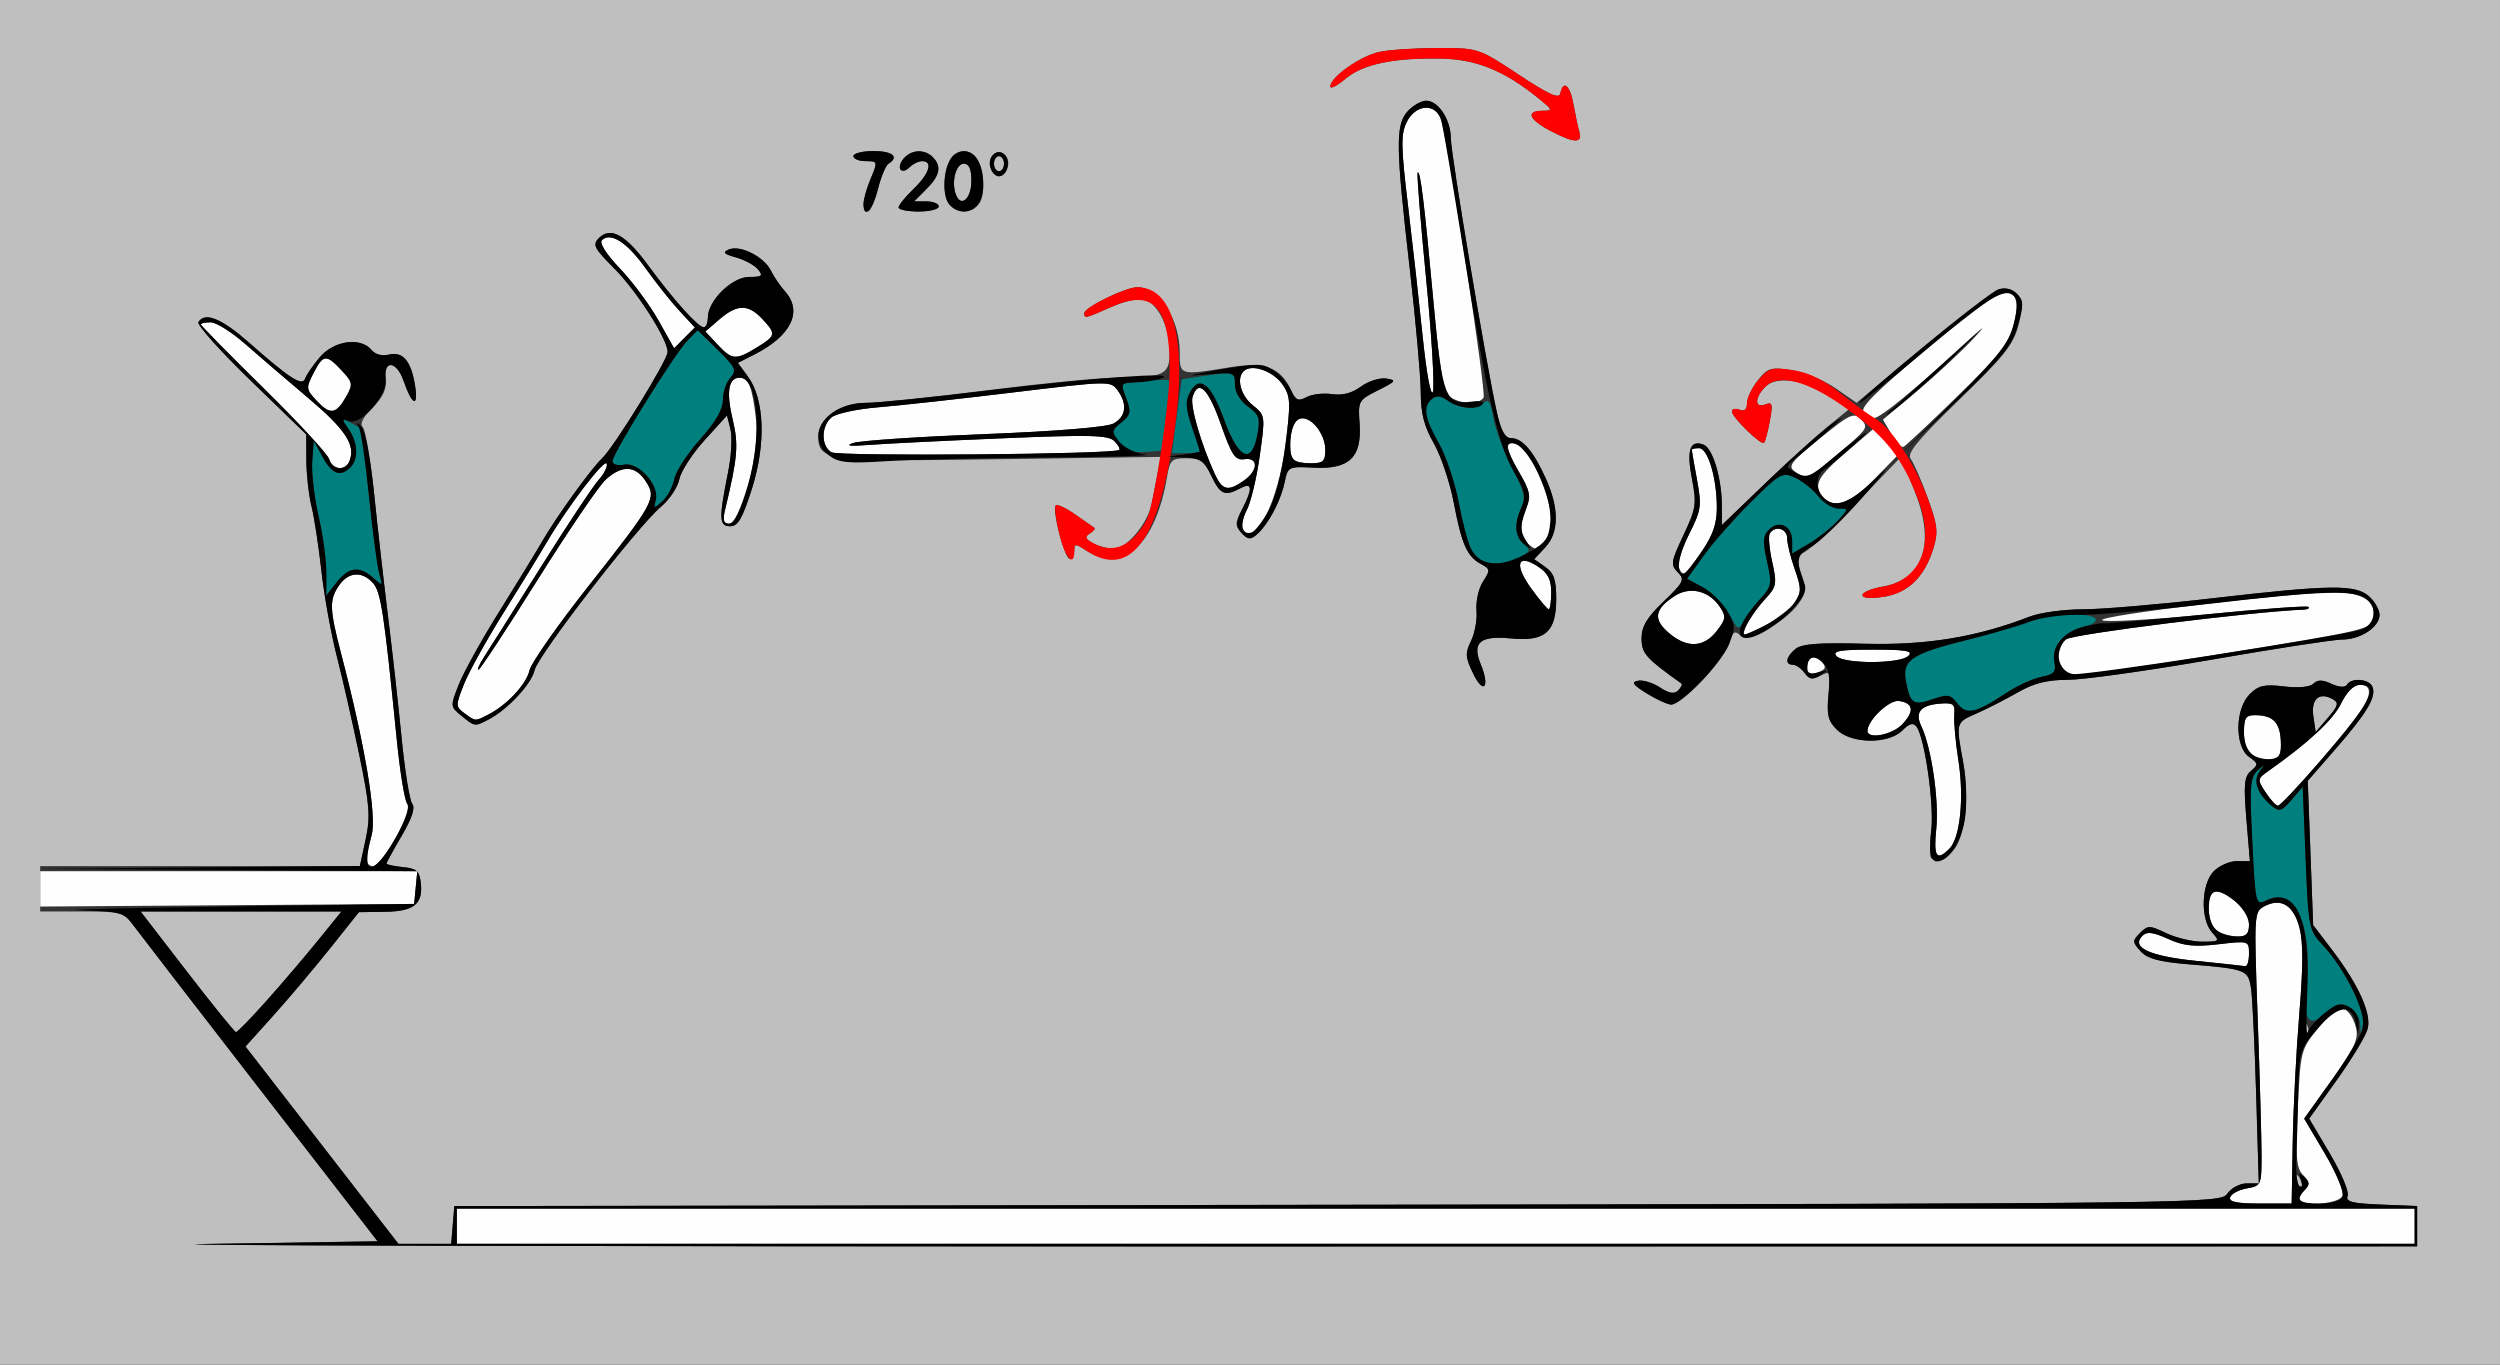 <?xml version="1.0" encoding="UTF-8" standalone="no"?>
<!-- Created with Inkscape (http://www.inkscape.org/) -->

<svg
   xmlns:dc="http://purl.org/dc/elements/1.1/"
   xmlns:cc="http://creativecommons.org/ns#"
   xmlns:rdf="http://www.w3.org/1999/02/22-rdf-syntax-ns#"
   xmlns:svg="http://www.w3.org/2000/svg"
   xmlns="http://www.w3.org/2000/svg"
   xmlns:sodipodi="http://sodipodi.sourceforge.net/DTD/sodipodi-0.dtd"
   xmlns:inkscape="http://www.inkscape.org/namespaces/inkscape"
   id="svg3396"
   version="1.1"
   inkscape:version="0.91 r13725"
   width="465.421"
   height="254.062"
   viewBox="0 0 465.421 254.062"
   sodipodi:docname="bb630402.svg">
  <rect x="0" y="0" width="465.421" height="254.062" fill="#333333" stroke="none"/>
  <defs
     id="defs3400" />
  <sodipodi:namedview
     pagecolor="#ffffff"
     bordercolor="#666666"
     borderopacity="1"
     objecttolerance="10"
     gridtolerance="10"
     guidetolerance="10"
     inkscape:pageopacity="0"
     inkscape:pageshadow="2"
     inkscape:window-width="640"
     inkscape:window-height="480"
     id="namedview3398"
     showgrid="false"
     inkscape:zoom="2.5230012"
     inkscape:cx="232.71028"
     inkscape:cy="127.03125"
     inkscape:window-x="0"
     inkscape:window-y="0"
     inkscape:window-maximized="0"
     inkscape:current-layer="svg3396" />
  <g
     id="g3406">
    <path
       style="fill:#fefefe"
       d="m 85.047,228.281 0,-3.281 182.243,0 182.243,0 0,3.281 0,3.281 -182.243,0 -182.243,0 0,-3.281 z m 330.139,-5.391 c 0.214,-0.645 1.616,-1.389 3.115,-1.654 2.655,-0.47 2.727,-0.63 2.727,-6.094 0,-3.086 -0.322,-14.558 -0.716,-25.492 -0.701,-19.463 -0.675,-19.903 1.204,-20.911 3.094,-1.661 5.439,-0.269 6.556,3.89 0.726,2.706 0.722,7.241 -0.015,16.115 -0.564,6.792 -1.115,17.517 -1.224,23.832 l -0.197,11.483 -5.919,0.002 c -4.32,9.4e-4 -5.814,-0.315 -5.53,-1.17 z m 12.851,0.422 c 0,-0.412 0.508,-1.259 1.128,-1.882 0.881,-0.884 0.797,-1.464 -0.385,-2.649 -1.284,-1.288 -1.436,-3.166 -1.005,-12.415 0.499,-10.696 0.568,-10.971 3.718,-14.882 1.766,-2.191 3.497,-3.978 3.848,-3.97 1.445,0.033 2.722,1.537 3.293,3.879 0.495,2.03 -0.338,3.807 -4.533,9.672 l -5.139,7.186 3.845,6.493 c 2.121,3.581 3.603,7.126 3.305,7.906 -0.568,1.485 -8.076,2.101 -8.076,0.663 z M 408.878,178.89 c -8.719,-0.889 -12.193,-2.503 -10.038,-4.665 0.84,-0.842 1.96,-0.71 4.778,0.564 2.906,1.315 4.88,1.525 9.377,1.002 5.68,-0.661 5.696,-0.656 5.696,1.773 0,1.34 -0.315,2.379 -0.701,2.31 -0.386,-0.07 -4.486,-0.512 -9.112,-0.983 z m 3.972,-5.528 c -2.018,-1.179 -2.321,-7.425 -0.36,-7.425 2.358,0 6.201,3.819 6.201,6.162 0,1.743 -0.492,2.269 -2.103,2.247 -1.157,-0.016 -2.839,-0.459 -3.738,-0.984 z m -405.374,-7.882 0,-3.293 35.106,0 35.106,0 -0.293,3.047 -0.293,3.047 -34.813,0.246 -34.813,0.246 0,-3.293 z m 60.753,-5.402 c 0.003,-0.645 0.433,-2.715 0.955,-4.601 0.982,-3.548 -1.235,-16.775 -5.632,-33.602 -2.232,-8.54 -2.286,-10.236 -0.415,-12.916 1.753,-2.51 4.26,-2.679 6.295,-0.424 1.488,1.65 2.064,5.438 4.447,29.278 0.593,5.93 1.464,11.256 1.935,11.837 1.056,1.3 -4.614,11.601 -6.385,11.601 -0.663,0 -1.203,-0.527 -1.2,-1.172 z m 292.248,-5.85 c 0.536,-5.207 -0.915,-15.109 -2.785,-19.013 -1.267,-2.645 -0.143,-3.965 3.606,-4.237 2.375,-0.172 2.695,0.1 2.527,2.147 -0.106,1.289 0.237,5.068 0.762,8.397 1.098,6.96 0.342,14.462 -1.661,16.471 -2.409,2.416 -2.992,1.519 -2.449,-3.765 z m 61.31,-6.709 c -1.573,-2.408 -1.558,-2.525 0.514,-3.984 7.439,-5.241 12.032,-9.502 13.524,-12.544 1.089,-2.219 2.366,-3.491 3.505,-3.491 2.041,0 2.24,1.453 0.591,4.313 -1.603,2.781 -15.013,18.182 -15.833,18.185 -0.374,9.4e-4 -1.409,-1.114 -2.3,-2.478 z m -2.395,-6.95 c -1.054,-0.628 -1.636,-2.125 -1.636,-4.209 0,-2.734 0.326,-3.232 2.103,-3.22 3.283,0.022 4.59,1.337 4.755,4.779 0.121,2.536 -0.225,3.22 -1.717,3.4 -1.028,0.124 -2.605,-0.214 -3.505,-0.75 z m -71.729,-4.505 c 0,-1.984 4.066,-5.837 5.876,-5.568 2.676,0.397 2.899,1.885 0.644,4.312 -1.859,2.002 -6.52,2.9 -6.52,1.256 z M 86.473,132.79 c -1.668,-1.224 -1.672,-1.432 -0.11,-5.391 0.894,-2.265 4.262,-8.337 7.486,-13.493 3.223,-5.156 6.844,-11.062 8.047,-13.125 3.724,-6.388 10.705,-15.521 11.056,-14.464 0.184,0.552 -0.501,1.924 -1.521,3.047 -1.02,1.123 -5.898,8.485 -10.839,16.359 -4.941,7.874 -9.667,15.363 -10.502,16.641 -0.835,1.278 -1.29,2.324 -1.011,2.324 0.279,0 5.2,-7.488 10.937,-16.641 5.737,-9.152 11.468,-17.59 12.737,-18.75 3.02,-2.762 5.532,-2.67 7.454,0.273 2.084,3.191 1.7,3.894 -10.731,19.649 -5.696,7.219 -10.598,14.226 -10.895,15.571 -0.565,2.561 -4.155,6.429 -7.63,8.22 -2.534,1.306 -2.386,1.313 -4.477,-0.221 z m 249.976,-8.516 c 0,-1.976 1.494,-2.575 2.722,-1.092 0.819,0.99 0.719,1.419 -0.438,1.865 -2.106,0.811 -2.284,0.751 -2.284,-0.773 z M 383.801,125 c -1.149,-1.153 -0.638,-4.758 0.851,-5.998 1.149,-0.956 34.759,-5.145 44.242,-5.513 0.728,-0.028 1.121,-0.256 0.872,-0.505 -0.249,-0.249 -8.82,0.378 -19.047,1.394 -10.227,1.016 -18.941,1.5 -19.364,1.075 -0.852,-0.855 36.435,-5.308 43.426,-5.187 5.014,0.087 7.492,1.652 7.086,4.476 -0.354,2.46 -0.179,2.417 -28.783,7.06 -23.979,3.892 -28.138,4.346 -29.283,3.197 z m -41.938,-2.891 c -0.763,-0.922 0.692,-1.172 6.808,-1.172 6.149,0 7.538,0.241 6.63,1.152 -1.534,1.539 -12.168,1.555 -13.438,0.02 z m -31.219,-4.305 c -2.924,-2.523 -2.634,-4.382 1.061,-6.811 2.905,-1.91 6.487,-1.044 8.532,2.063 1.138,1.729 1.06,2.258 -0.662,4.453 -2.427,3.095 -5.566,3.199 -8.932,0.295 z m 14.672,-1.788 c 0.595,-1.16 2.098,-3.204 3.34,-4.542 2.089,-2.25 2.184,-2.766 1.27,-6.858 -0.544,-2.434 -0.746,-4.819 -0.449,-5.301 0.957,-1.553 3.233,-0.932 3.233,0.881 0,0.966 0.636,3.564 1.413,5.773 1.263,3.59 1.261,4.247 -0.014,6.2 -1.211,1.854 -7.643,5.958 -9.338,5.958 -0.296,0 -0.051,-0.949 0.544,-2.109 z m -40.282,-6.496 c -3.222,-4.462 -2.537,-6.562 1.316,-4.03 1.831,1.204 2.436,2.39 2.436,4.775 0,1.745 -0.208,3.173 -0.461,3.173 -0.254,0 -1.735,-1.763 -3.291,-3.918 z m 27.491,-3.956 c -0.276,-0.721 0.596,-3.484 1.937,-6.14 2.251,-4.457 2.364,-5.235 1.466,-10.111 -0.535,-2.905 -0.974,-5.416 -0.974,-5.579 0,-0.163 0.611,-0.297 1.358,-0.297 1.653,0 3.303,5.522 3.31,11.081 0.004,2.986 -0.743,5.141 -2.843,8.203 -3.109,4.532 -3.506,4.798 -4.254,2.842 z m -28.225,-4.501 c -1.4,-1.404 -1.429,-3.734 -0.085,-6.693 0.872,-1.92 0.632,-2.974 -1.515,-6.649 -2.611,-4.469 -2.609,-5.89 0.007,-4.883 2.092,0.805 6.059,9.807 6.07,13.772 0.008,2.989 -1.289,5.578 -2.795,5.578 -0.308,0 -1.065,-0.506 -1.682,-1.125 z m -52.943,-2.548 c -0.325,-0.528 0.022,-2.149 0.772,-3.604 0.75,-1.454 1.832,-6.002 2.406,-10.106 1.037,-7.418 1.029,-7.472 -1.325,-9.372 -2.418,-1.951 -3.156,-5.459 -1.38,-6.56 1.733,-1.074 5.48,0.453 7.064,2.879 1.356,2.076 1.406,3.348 0.429,10.984 -1.381,10.8 -5.728,19.411 -7.967,15.778 z m -96.375,-3.593 c 2.356,-9.813 2.549,-12.085 1.427,-16.796 -1.243,-5.215 -0.806,-7.814 1.314,-7.814 1.671,0 2.316,1.676 3.048,7.92 C 141.474,84.245 138.011,97.5 135.736,97.5 c -1.027,0 -1.218,-0.653 -0.756,-2.578 z M 339.29,92.389 c -1.76,-2.127 -0.895,-3.696 4.636,-8.415 l 5.14,-4.385 2.082,2.617 2.082,2.617 -4.383,4.464 c -4.512,4.595 -7.515,5.57 -9.556,3.103 z M 226.209,88.359 c -2.611,-5.637 -4.702,-12.856 -4.192,-14.469 1.068,-3.374 2.923,-1.579 5.265,5.094 2.042,5.819 2.671,6.755 4.374,6.504 2.665,-0.393 2.61,2.094 -0.088,3.99 -2.925,2.055 -3.992,1.833 -5.359,-1.119 z m 108.028,-0.496 c -1.476,-1.083 -1.035,-1.686 4.554,-6.235 5.618,-4.572 6.323,-4.901 7.652,-3.567 1.329,1.333 1.149,1.746 -1.954,4.48 -4.299,3.787 -7.756,6.522 -8.243,6.522 -0.206,0 -1.11,-0.539 -2.009,-1.199 z M 61.259,85.451 C 60.956,84.495 55.461,78.552 49.046,72.243 42.632,65.934 37.383,60.598 37.383,60.386 37.383,60.174 38.21,60 39.221,60 c 1.011,0 3.88,1.793 6.375,3.984 2.495,2.191 7.783,6.727 11.75,10.078 6.975,5.892 8.868,8.76 7.738,11.717 -0.752,1.967 -3.164,1.76 -3.825,-0.328 z M 240.81,85.625 c -0.778,-0.781 -0.81,-4.359 -0.056,-6.33 1.3,-3.398 5.975,0.084 5.975,4.45 0,2.125 -0.401,2.504 -2.648,2.504 -1.456,0 -2.928,-0.281 -3.271,-0.625 z M 154.798,84.201 c -1.972,-1.107 -1.964,-4.857 0.014,-6.504 0.847,-0.705 4.737,-1.545 8.645,-1.866 3.908,-0.321 15.248,-1.571 25.201,-2.776 17.734,-2.148 18.122,-2.156 19.393,-0.413 1.883,2.583 1.592,4.946 -0.764,6.211 -1.262,0.677 -10.591,1.441 -24.065,1.969 -12.103,0.475 -23.056,1.214 -24.341,1.642 -1.597,0.533 -0.71,0.65 2.804,0.372 2.827,-0.224 13.972,-0.778 24.766,-1.233 16.34,-0.688 19.852,-0.607 20.972,0.482 0.74,0.719 1.161,1.475 0.935,1.68 -0.913,0.825 -52.122,1.242 -53.558,0.436 z m 197.317,-3.412 -1.57,-2.666 6.27,-5.254 c 3.448,-2.89 8.162,-7.265 10.475,-9.724 2.924,-3.108 2.208,-2.626 -2.35,1.583 -8.517,7.863 -14.908,13.083 -16.017,13.083 -0.487,0 -1.362,-0.478 -1.944,-1.062 -0.789,-0.791 2.028,-3.646 11.046,-11.193 6.658,-5.572 12.98,-10.409 14.05,-10.75 3.134,-0.998 4.022,0.752 2.817,5.552 -0.89,3.547 -2.588,5.719 -10.486,13.42 -5.183,5.054 -9.715,9.298 -10.072,9.432 -0.357,0.134 -1.355,-0.956 -2.219,-2.422 z M 58.985,74.645 c -2.028,-2.166 -2.056,-2.395 -0.623,-5.174 1.818,-3.527 2.365,-3.581 5.237,-0.514 2.083,2.224 2.144,2.569 0.864,4.847 -1.874,3.334 -2.984,3.504 -5.478,0.841 z M 269.882,73.828 c -1.162,-0.905 -1.847,-4.901 -3.013,-17.578 -1.696,-18.432 -2.452,-24.618 -2.945,-24.124 -0.185,0.186 0.525,9.108 1.578,19.826 1.053,10.719 1.613,20.184 1.244,21.034 -0.375,0.866 -1.199,-3.609 -1.872,-10.174 -0.661,-6.445 -1.898,-17.489 -2.747,-24.542 -1.313,-10.897 -1.355,-13.221 -0.281,-15.469 1.681,-3.519 5.584,-3.7 6.495,-0.302 1.555,5.798 8.39,50.649 7.852,51.523 -0.826,1.341 -4.485,1.228 -6.31,-0.195 z m -136.308,-9.688 -2.266,-2.422 2.622,-2.265 c 3.285,-2.838 5.371,-2.863 7.963,-0.095 2.648,2.828 2.589,3.142 -1.005,5.34 -3.925,2.401 -4.594,2.35 -7.314,-0.558 z m -11.009,-4.513 c -1.613,-2.867 -4.831,-7.2 -7.151,-9.629 -2.533,-2.652 -3.879,-4.757 -3.368,-5.269 1.604,-1.609 4.693,0.374 8.163,5.242 1.91,2.68 4.752,6.249 6.314,7.932 l 2.84,3.059 -1.933,1.939 -1.933,1.939 -2.933,-5.213 z"
       id="path3416"
       inkscape:connector-curvature="0" />
    <path
       style="fill:#bfbfbf"
       d="M 0,127.031 0,0 l 232.71,0 232.71,0 0,127.031 0,127.031 -232.71,0 L 0,254.062 0,127.031 Z m 450,101.25 0,-3.75 -6.731,-0.275 c -5.456,-0.223 -6.632,-0.534 -6.206,-1.647 0.289,-0.755 -1.205,-4.295 -3.32,-7.865 l -3.845,-6.493 5.155,-7.208 c 2.835,-3.964 5.419,-8.263 5.742,-9.554 0.709,-2.833 -1.724,-8.194 -6.661,-14.68 l -3.498,-4.596 -0.501,-13.425 -0.501,-13.425 5.132,-5.885 c 5.889,-6.753 7.647,-9.694 6.924,-11.583 -0.576,-1.505 -3.904,-1.807 -4.752,-0.431 -0.348,0.565 -1.426,0.504 -2.884,-0.162 -1.706,-0.78 -2.606,-0.786 -3.365,-0.024 -0.631,0.633 -2.772,0.834 -5.466,0.514 -3.695,-0.439 -4.758,-0.196 -6.414,1.466 -2.735,2.743 -2.793,9.756 -0.096,11.651 1.726,1.213 1.758,1.437 0.373,2.59 -1.279,1.065 -1.416,2.479 -0.871,9.038 l 0.646,7.775 -2.42,0 c -1.331,0 -3.261,0.844 -4.29,1.875 -2.361,2.369 -2.547,8.945 -0.322,11.411 1.471,1.631 1.382,1.714 -1.837,1.714 -1.861,0 -4.879,-0.715 -6.705,-1.589 -3.097,-1.482 -3.426,-1.484 -4.876,-0.029 -1.45,1.454 -1.443,1.683 0.098,3.391 1.249,1.384 3.402,1.975 8.816,2.42 10.863,0.892 11.224,1.03 11.746,4.486 0.252,1.672 0.681,10.528 0.953,19.68 l 0.494,16.641 -2.261,0 c -1.243,0 -2.849,0.843 -3.568,1.872 -1.297,1.858 -2.579,1.874 -165.707,2.109 l -164.4,0.237 -0.29,3.516 -0.29,3.516 -4.913,0 -4.913,0 -14.236,-18.366 -14.236,-18.366 5.192,-5.775 c 2.856,-3.176 7.608,-8.804 10.561,-12.507 l 5.368,-6.733 4.792,-0.064 c 5.461,-0.073 7.175,-1.449 6.724,-5.398 -0.253,-2.211 -0.79,-2.682 -3.339,-2.929 -1.671,-0.162 -3.037,-0.459 -3.037,-0.662 0,-0.202 1.277,-2.54 2.837,-5.195 1.882,-3.202 2.54,-5.188 1.954,-5.901 -0.486,-0.591 -1.382,-6.136 -1.992,-12.324 -0.61,-6.188 -1.74,-16.312 -2.511,-22.5 -0.771,-6.188 -1.936,-16.445 -2.587,-22.794 -0.652,-6.349 -1.604,-11.965 -2.117,-12.48 -0.62,-0.622 -0.014,-1.856 1.809,-3.686 1.975,-1.981 2.658,-3.473 2.441,-5.333 -0.427,-3.658 2.069,-3.363 3.354,0.397 1.541,4.511 2.764,5.04 2.13,0.921 -0.715,-4.645 -2.279,-6.507 -4.908,-5.845 -1.237,0.312 -2.529,-0.04 -3.221,-0.877 -2.029,-2.453 -7.017,-1.738 -9.633,1.381 -1.282,1.528 -2.508,3.312 -2.724,3.965 -0.498,1.497 -2.863,-0.019 -10.353,-6.635 -5.187,-4.582 -8.295,-5.854 -9.506,-3.889 -0.307,0.498 4.084,5.405 9.758,10.904 l 10.316,9.998 0.022,4.799 c 0.012,2.64 0.441,6.487 0.953,8.549 0.512,2.062 1.345,7.491 1.851,12.063 0.506,4.572 1.8,11.744 2.877,15.938 1.077,4.193 2.961,12.476 4.187,18.405 1.931,9.338 2.087,11.44 1.161,15.703 l -1.068,4.922 -29.758,0 -29.758,0 0,4.219 0,4.219 7.722,0 c 7.289,0 7.826,0.141 9.579,2.511 1.022,1.381 11.681,15.198 23.687,30.703 l 21.83,28.192 -31.643,0.488 c -17.404,0.269 68.03,0.48 189.852,0.469 L 450,232.031 l 0,-3.75 z m -22.468,-8.031 c -0.339,-0.55 -0.416,-1.201 -0.171,-1.447 0.245,-0.246 0.694,0.204 0.999,1 0.632,1.652 0.093,1.943 -0.828,0.447 z m 1.514,-28.61 c 0.045,-1.092 0.266,-1.314 0.565,-0.566 0.27,0.677 0.237,1.485 -0.074,1.797 -0.311,0.312 -0.531,-0.242 -0.491,-1.23 z M 34.815,180.898 26.173,169.688 l 18.7,0 18.7,0 -4.372,5.391 c -5.949,7.334 -14.704,17.117 -15.275,17.069 -0.257,-0.022 -4.356,-5.084 -9.11,-11.249 z M 430.673,133.336 c -0.468,-3.198 1.101,-4.58 3.604,-3.175 1.189,0.668 1.054,1.199 -0.883,3.458 l -2.289,2.669 -0.432,-2.952 z m -67.223,25.203 c 2.361,-2.368 3.281,-9.829 2.041,-16.555 -1.392,-7.554 -1.418,-7.457 2.5,-9.173 1.928,-0.845 5.358,-2.596 7.624,-3.892 3.044,-1.742 5.482,-2.357 9.346,-2.36 2.875,-0.002 14.9,-1.688 26.722,-3.747 11.822,-2.059 22.769,-3.745 24.325,-3.747 3.455,-0.004 6.984,-2.327 6.984,-4.598 0,-0.922 -0.861,-2.458 -1.914,-3.414 -2.515,-2.283 -7.111,-2.23 -29.298,0.339 -9.713,1.125 -20.534,2.045 -24.047,2.045 -3.513,0 -7.972,0.616 -9.91,1.368 -9.791,3.803 -19.23,5.352 -30.711,5.041 -8.563,-0.232 -11.697,0.006 -12.862,0.975 -1.782,1.483 -2.016,2.927 -0.474,2.927 0.586,0 1.565,0.686 2.177,1.525 0.873,1.198 1.516,1.308 2.999,0.512 1.796,-0.964 1.866,-0.792 1.453,3.522 -0.357,3.729 -0.083,4.889 1.543,6.52 2.654,2.662 9.615,2.76 12.195,0.172 1.338,-1.343 2.026,-1.525 2.653,-0.703 1.525,1.998 3.304,14.471 2.743,19.226 -0.728,6.168 0.504,7.434 3.91,4.017 z M 90.949,133.95 c 3.499,-1.8 8.005,-6.624 8.567,-9.17 0.61,-2.765 19.127,-26.72 23.525,-30.432 1.588,-1.34 3.127,-3.643 3.421,-5.118 0.294,-1.475 2.412,-4.752 4.707,-7.284 l 4.172,-4.603 0.65,2.558 c 0.358,1.407 0.16,4.993 -0.439,7.969 -1.751,8.699 -1.698,10.098 0.389,10.098 1.455,0 2.284,-1.437 4.054,-7.031 2.64,-8.345 2.341,-16.614 -0.755,-20.831 l -1.872,-2.55 3.045,-1.544 c 6.907,-3.502 9.096,-8.038 5.698,-11.804 -0.854,-0.946 -2.023,-2.667 -2.597,-3.824 -1.296,-2.609 -5.709,-4.829 -7.823,-3.937 -1.245,0.526 -0.961,0.839 1.341,1.481 1.606,0.448 3.445,1.449 4.086,2.224 0.995,1.202 0.749,1.41 -1.669,1.41 -3.177,0 -7.674,4.437 -7.674,7.572 0,0.992 -0.338,1.803 -0.751,1.803 -1.051,0 -5.657,-5.123 -10.262,-11.414 -4.262,-5.823 -7.078,-7.402 -9.272,-5.201 -1.224,1.228 -0.895,1.882 2.831,5.62 4.256,4.27 9.953,13.173 9.969,15.582 0.01,1.503 -9.961,17.686 -12.193,19.789 -2.051,1.932 -8.531,10.916 -11.159,15.469 -1.19,2.062 -4.801,7.969 -8.024,13.125 -3.223,5.156 -6.594,11.233 -7.49,13.503 -1.616,4.096 -1.612,4.142 0.502,5.859 2.51,2.039 2.41,2.026 5.023,0.681 z m 225.988,-7.325 c 2.47,-2.544 4.765,-5.719 5.099,-7.056 0.478,-1.911 0.878,-2.207 1.87,-1.381 1.586,1.32 8.255,-2.19 10.848,-5.711 1.505,-2.043 1.591,-2.804 0.629,-5.573 -0.991,-2.852 -0.917,-3.315 0.676,-4.194 0.985,-0.543 5.402,-4.738 9.817,-9.323 l 8.026,-8.335 2.557,6.408 c 3.906,9.788 1.653,16.462 -5.997,17.759 -2.054,0.348 -3.735,1.055 -3.735,1.57 0,0.576 1.533,0.697 3.972,0.314 4.563,-0.716 7.627,-3.728 9.26,-9.1 0.901,-2.967 0.743,-4.315 -1.101,-9.375 -1.185,-3.25 -2.601,-6.489 -3.146,-7.197 -0.773,-1.003 1.221,-3.436 9.014,-11.002 8.53,-8.281 10.165,-10.35 11.086,-14.019 0.908,-3.617 0.853,-4.533 -0.346,-5.735 -0.889,-0.892 -2.163,-1.197 -3.382,-0.808 -1.076,0.342 -7.465,5.234 -14.2,10.87 l -12.244,10.247 -3.939,-2.718 c -2.166,-1.495 -5.856,-3.007 -8.199,-3.359 -3.893,-0.586 -4.433,-0.42 -6.265,1.915 -1.102,1.406 -2.005,3.33 -2.005,4.275 0,1.143 -0.47,1.538 -1.402,1.18 -0.771,-0.297 -1.402,-0.152 -1.402,0.323 0,1.074 5.443,6.381 5.982,5.832 0.217,-0.22 0.701,-2.05 1.077,-4.067 0.59,-3.17 0.475,-3.587 -0.851,-3.076 -2.115,0.814 -1.975,-1.472 0.211,-3.457 2.186,-1.985 7.82,-0.95 12.317,2.262 l 2.993,2.138 -4.088,3.335 c -2.249,1.834 -7.558,6.694 -11.799,10.801 l -7.71,7.466 -0.006,-3.682 c -0.007,-5.058 -1.691,-10.706 -3.387,-11.358 -2.545,-0.98 -3.218,0.97 -2.186,6.326 0.907,4.707 0.785,5.517 -1.573,10.51 -2.338,4.949 -2.429,5.537 -1.067,6.903 1.362,1.366 1.138,1.83 -2.623,5.445 -3.139,3.017 -4.111,4.644 -4.111,6.877 0,2.788 0.786,3.677 7.414,8.389 0.223,0.158 -0.048,0.742 -0.601,1.297 -0.718,0.721 -1.69,0.56 -3.396,-0.562 -1.315,-0.864 -3.146,-1.425 -4.07,-1.247 -1.313,0.254 -0.967,0.764 1.59,2.344 1.798,1.111 3.861,2.054 4.586,2.097 0.724,0.043 3.338,-2.004 5.808,-4.547 z m -41.257,-2.923 c -1.697,-4.109 -0.179,-5.411 5.654,-4.848 6.336,0.611 8.385,-1.193 8.385,-7.383 0,-3.558 -0.425,-4.788 -2.05,-5.929 l -2.05,-1.44 2.05,-2.189 c 2.595,-2.771 2.633,-7.251 0.109,-12.832 -2.315,-5.12 -4.377,-7.517 -6.466,-7.517 -1.139,0 -1.879,-1.365 -2.669,-4.922 -1.98,-8.91 -8.543,-47.987 -8.546,-50.885 -0.004,-3.465 -2.32,-7.005 -4.584,-7.005 -0.919,0 -2.472,0.888 -3.452,1.973 -2.285,2.532 -2.232,6.475 0.392,29.335 1.118,9.743 2.038,20.079 2.045,22.969 0.008,3.917 0.625,6.327 2.421,9.472 1.326,2.32 3,7.3 3.721,11.066 1.5,7.837 2.483,10.05 5.083,11.446 1.725,0.926 1.75,1.142 0.368,3.258 -0.814,1.246 -1.36,3.657 -1.214,5.358 0.146,1.7 -0.311,4.263 -1.018,5.695 -1.126,2.284 -1.077,3.031 0.407,6.094 1.937,4 3.162,2.516 1.416,-1.714 z M 200,102.548 c 0,-1.394 0.183,-1.394 2.304,0 6.716,4.414 12.858,-1.223 14.95,-13.72 0.54,-3.225 0.841,-3.516 3.644,-3.516 2.572,0 3.302,0.519 4.615,3.281 1.659,3.491 2.512,3.856 5.39,2.311 2.268,-1.217 2.365,-0.018 0.322,3.946 -1.338,2.595 -1.343,3.026 -0.047,4.326 1.212,1.216 1.677,1.245 2.949,0.186 1.94,-1.615 4.344,-6.248 5.077,-9.787 0.555,-2.677 0.732,-2.76 5.385,-2.512 6.586,0.351 8.968,-1.929 8.525,-8.157 -0.304,-4.276 -0.226,-4.418 3.427,-6.242 3.379,-1.688 3.524,-1.898 1.508,-2.191 -1.227,-0.178 -3.338,0.498 -4.692,1.502 -1.648,1.223 -3.424,1.684 -5.373,1.398 -1.601,-0.236 -3.74,0.017 -4.754,0.561 -1.538,0.826 -2.014,0.616 -2.869,-1.266 -1.942,-4.276 -4.858,-5.359 -11.517,-4.275 -9.268,1.509 -9.219,1.523 -9.219,-2.814 0,-6.162 -3.808,-12.043 -7.842,-12.111 -2.143,-0.036 -9.915,3.745 -9.915,4.824 0,1.056 0.115,1.029 5.047,-1.159 2.465,-1.094 5.153,-1.674 6.204,-1.34 2.524,0.803 4.637,5.214 4.637,9.677 0,4.319 -0.998,4.81 -9.816,4.831 -3.086,0.007 -13.977,1.067 -24.203,2.357 C 173.511,73.945 163.371,75 161.203,75 c -4.75,0 -8.866,2.836 -8.866,6.109 0,4.684 1.28,4.851 33.723,4.383 l 30.032,-0.433 -0.569,2.939 c -0.313,1.616 -0.815,4.215 -1.116,5.774 -0.706,3.66 -4.703,8.415 -7.075,8.415 -1.016,0 -2.718,-0.467 -3.781,-1.038 -1.519,-0.816 -1.662,-1.207 -0.667,-1.824 0.697,-0.432 1.069,-0.916 0.827,-1.074 -0.242,-0.159 -1.84,-1.273 -3.551,-2.477 -1.711,-1.204 -3.335,-1.963 -3.61,-1.688 -0.761,0.763 1.648,9.977 2.608,9.977 0.463,0 0.841,-0.681 0.841,-1.514 z M 163.44,35.212 c 0.575,-2.29 1.466,-4.424 1.98,-4.743 2.038,-1.263 0.745,-2.344 -2.803,-2.344 -2.056,0 -3.738,0.422 -3.738,0.938 0,0.516 1.03,0.938 2.289,0.938 2.249,0 2.265,0.057 0.935,3.251 -1.534,3.683 -1.746,6.124 -0.531,6.124 0.453,0 1.294,-1.873 1.869,-4.163 z m 11.326,3.226 c 0,-0.516 -1.032,-0.938 -2.294,-0.938 l -2.294,0 2.294,-2.301 c 2.533,-2.541 2.87,-4.247 1.172,-5.949 -1.543,-1.548 -4.022,-1.41 -5.439,0.304 -1.434,1.733 -0.403,3.119 1.156,1.555 C 169.97,30.499 171.014,30 171.682,30 c 2.066,0 1.347,2.335 -1.589,5.156 -1.542,1.482 -2.804,3.037 -2.804,3.457 0,0.419 1.682,0.762 3.738,0.762 2.056,0 3.738,-0.422 3.738,-0.938 z m 7.423,-0.403 c 1.591,-1.923 0.853,-8.105 -1.114,-9.341 -2.538,-1.595 -4.855,0.416 -5.2,4.514 -0.323,3.829 1.029,6.168 3.565,6.168 0.902,0 2.139,-0.603 2.75,-1.341 z m -4.225,-1.794 c -0.897,-2.345 -0.021,-5.771 1.475,-5.771 0.973,0 1.402,0.981 1.402,3.203 0,3.324 -1.929,5.046 -2.877,2.568 z m 9.573,-4.897 c 0.779,-2.036 -1.199,-3.951 -2.614,-2.531 -1.196,1.2 -0.455,4.001 1.059,4.001 0.546,0 1.246,-0.661 1.555,-1.469 z m -2.49,-0.874 c 0,-0.773 0.421,-1.406 0.935,-1.406 0.514,0 0.935,0.633 0.935,1.406 0,0.773 -0.421,1.406 -0.935,1.406 -0.514,0 -0.935,-0.633 -0.935,-1.406 z m 108.991,-5.859 c -0.264,-0.902 -0.76,-3.223 -1.102,-5.156 -0.634,-3.59 -1.904,-4.666 -2.447,-2.074 -0.229,1.095 -2.1,0.254 -7.779,-3.498 -7.45,-4.922 -7.503,-4.939 -14.953,-4.944 -4.112,-0.003 -9.041,0.322 -10.954,0.723 -3.505,0.733 -9.14,4.707 -9.14,6.445 0,0.516 1.264,-0.129 2.808,-1.433 3.239,-2.734 8.992,-3.943 17.898,-3.762 6.511,0.133 11.82,2.311 18.079,7.418 2.654,2.165 2.691,2.288 0.701,2.293 -3.147,0.007 -2.541,1.603 1.402,3.691 4.422,2.341 6.112,2.433 5.487,0.298 z"
       id="path3414"
       inkscape:connector-curvature="0" />
    <path
       style="fill:#007f7f"
       d="m 439.38,190.58 c -0.07,-1.142 -1.008,-2.549 -2.085,-3.127 -1.614,-0.866 -2.34,-0.691 -4.136,1.003 -3.411,3.214 -4.45,1.654 -3.725,-5.591 1.105,-11.038 -2.421,-18.014 -7.678,-15.192 -1.779,0.955 -1.867,0.565 -2.446,-10.895 -0.528,-10.442 -0.409,-12.059 0.975,-13.316 1.432,-1.3 1.468,-1.287 0.394,0.15 -1.308,1.749 -0.454,4.163 2.275,6.435 1.364,1.136 1.823,0.992 3.651,-1.14 l 2.091,-2.438 0.538,13.312 c 0.525,12.986 0.603,13.382 3.182,16.152 3.846,4.13 7.967,12.17 7.495,14.624 l -0.404,2.099 -0.127,-2.076 z m -74.955,-59.599 c -1.302,-1.698 -1.812,-1.788 -4.614,-0.808 -3.6,1.259 -4.203,0.852 -4.989,-3.371 -0.733,-3.934 0.993,-5.088 11.534,-7.712 4.369,-1.088 9.53,-2.594 11.468,-3.347 3.928,-1.526 11.498,-1.837 12.317,-0.507 0.292,0.474 -0.691,1.13 -2.184,1.459 -3.659,0.806 -6.05,3.613 -5.507,6.465 0.37,1.943 0.002,2.376 -2.44,2.866 -1.582,0.317 -4.476,1.639 -6.431,2.937 -5.773,3.833 -7.476,4.208 -9.154,2.018 z m -42.413,-16.511 c -0.862,-1.672 -2.991,-3.882 -4.732,-4.913 l -3.165,-1.873 3.165,-4.389 c 1.741,-2.414 5.698,-6.89 8.793,-9.947 5.339,-5.273 5.757,-5.499 8.132,-4.414 1.377,0.629 3.317,2.181 4.311,3.449 0.994,1.267 2.691,2.304 3.771,2.304 1.933,0 1.929,0.038 -0.239,2.352 -1.212,1.294 -3.598,3.178 -5.303,4.187 l -3.1,1.835 0,-2.342 c 0,-2.822 -2.424,-4.003 -4.318,-2.103 -1.122,1.125 -1.187,2.191 -0.358,5.898 0.939,4.203 0.851,4.698 -1.237,6.958 -1.236,1.338 -2.676,3.244 -3.201,4.234 -0.88,1.663 -1.073,1.567 -2.52,-1.238 z m -261.264,-7.879 c 0,-2.358 -0.652,-7.109 -1.45,-10.558 -0.797,-3.449 -1.323,-8.01 -1.168,-10.136 l 0.282,-3.865 1.66,3.047 c 1.748,3.209 3.303,3.788 5.163,1.922 1.567,-1.572 1.397,-4.626 -0.402,-7.202 -1.478,-2.117 -1.464,-2.15 0.467,-1.113 1.095,0.588 2.013,1.159 2.041,1.27 0.028,0.111 0.623,5.686 1.323,12.389 0.7,6.703 1.585,13.242 1.966,14.531 0.673,2.275 0.639,2.296 -1.163,0.703 -2.587,-2.287 -4.523,-2.05 -6.781,0.83 l -1.937,2.47 0,-4.287 z m 215.176,-2.215 c -1.857,-0.751 -2.938,-3.437 -4.35,-10.81 -0.721,-3.766 -2.395,-8.745 -3.721,-11.066 -2.681,-4.694 -3.003,-6.796 -1.262,-8.245 0.826,-0.688 1.704,-0.584 2.982,0.354 2.161,1.585 5.356,1.727 6.778,0.301 0.743,-0.745 1.206,0.053 1.686,2.903 0.364,2.162 1.906,6.302 3.426,9.2 2.273,4.335 2.588,5.657 1.772,7.454 -1.396,3.073 -1.234,5.414 0.473,6.835 1.306,1.087 1.229,1.351 -0.701,2.425 -2.222,1.237 -4.997,1.491 -7.083,0.648 z M 122.085,93.098 c 0.711,-2.727 -3.184,-7.107 -5.863,-6.593 -1.265,0.242 -2.203,-0.029 -2.203,-0.638 0,-1.427 11.64,-20.147 13.998,-22.513 l 1.871,-1.877 3.733,3.657 c 3.355,3.286 3.592,3.813 2.346,5.195 -0.763,0.846 -1.388,2.709 -1.388,4.139 0,1.768 -1.366,4.125 -4.262,7.356 -2.344,2.615 -4.495,5.925 -4.78,7.355 -0.285,1.43 -1.282,3.294 -2.215,4.141 -1.585,1.439 -1.667,1.424 -1.238,-0.222 z m 86.231,-10.798 c -1.399,-1.931 -1.369,-2.172 0.467,-3.664 1.711,-1.391 1.83,-1.957 0.919,-4.383 l -1.046,-2.786 4.317,-0.492 c 2.375,-0.27 4.489,-0.322 4.699,-0.116 0.21,0.207 -2.1e-4,3.227 -0.467,6.712 l -0.849,6.336 -3.271,0.23 c -2.463,0.173 -3.641,-0.281 -4.769,-1.837 z m 10.741,-4.722 c 0.491,-3.738 0.926,-6.855 0.965,-6.925 0.039,-0.071 2.28,-0.427 4.978,-0.791 4.791,-0.647 4.907,-0.608 4.907,1.691 0,1.45 0.926,3.031 2.414,4.118 2.112,1.544 2.333,2.198 1.765,5.234 -1.07,5.722 -3.507,4.604 -6.231,-2.858 -2.45,-6.71 -4.543,-8.327 -6.363,-4.915 -0.827,1.55 -0.737,2.959 0.404,6.317 0.808,2.378 1.468,4.459 1.468,4.625 0,0.166 -1.17,0.302 -2.601,0.302 l -2.601,0 0.894,-6.797 z"
       id="path3412"
       inkscape:connector-curvature="0" />
    <path
       style="fill:#fe0000"
       d="m 346.729,110.79 c 0,-0.516 1.681,-1.222 3.735,-1.57 7.171,-1.215 9.856,-7.95 6.553,-16.438 -2.931,-7.532 -5.838,-11.271 -12.677,-16.308 -7.282,-5.364 -12.856,-7.034 -15.491,-4.642 -2.186,1.985 -2.326,4.271 -0.211,3.457 1.326,-0.51 1.442,-0.093 0.851,3.076 -0.376,2.017 -0.86,3.847 -1.077,4.067 -0.539,0.548 -5.982,-4.758 -5.982,-5.832 0,-0.474 0.631,-0.62 1.402,-0.323 0.945,0.364 1.402,-0.045 1.402,-1.254 0,-0.986 0.959,-2.911 2.13,-4.278 1.925,-2.245 2.542,-2.423 6.406,-1.841 2.93,0.441 5.715,1.792 8.851,4.294 2.517,2.008 5.417,4.122 6.445,4.698 2.96,1.659 7.357,8.303 9.749,14.733 1.89,5.08 2.051,6.397 1.146,9.375 -1.632,5.373 -4.696,8.384 -9.26,9.1 -2.439,0.383 -3.972,0.262 -3.972,-0.314 z M 197.184,99.324 c -0.623,-2.606 -0.908,-4.963 -0.634,-5.239 0.275,-0.275 1.899,0.484 3.61,1.688 1.711,1.204 3.309,2.319 3.551,2.477 0.242,0.159 -0.13,0.642 -0.827,1.074 -0.996,0.617 -0.853,1.008 0.667,1.824 3.768,2.023 7.161,0.546 9.886,-4.301 1.372,-2.44 4.321,-21.667 4.321,-28.169 0,-11.668 -3.107,-14.978 -10.841,-11.546 -4.931,2.188 -5.047,2.215 -5.047,1.159 0,-1.079 7.772,-4.86 9.915,-4.824 7.474,0.126 9.686,12.037 5.987,32.233 -2.945,16.082 -8.097,21.693 -15.468,16.848 -2.121,-1.394 -2.304,-1.394 -2.304,0 0,3.262 -1.742,1.268 -2.816,-3.224 z M 288.551,24.311 c -3.943,-2.088 -4.549,-3.684 -1.402,-3.691 1.99,-0.004 1.953,-0.127 -0.701,-2.293 -6.259,-5.107 -11.568,-7.285 -18.079,-7.418 -8.906,-0.182 -14.659,1.028 -17.898,3.762 -1.544,1.304 -2.808,1.948 -2.808,1.433 0,-1.738 5.635,-5.711 9.14,-6.445 1.912,-0.4 6.842,-0.725 10.954,-0.723 7.45,0.005 7.503,0.023 14.953,4.944 5.679,3.751 7.549,4.593 7.779,3.498 0.543,-2.592 1.813,-1.516 2.447,2.074 0.342,1.934 0.837,4.254 1.102,5.156 0.625,2.135 -1.065,2.043 -5.487,-0.298 z"
       id="path3410"
       inkscape:connector-curvature="0" />
    <path
       style="fill:#000000"
       d="M 38.652,231.582 70.296,231.094 48.466,202.902 C 36.459,187.396 25.8,173.58 24.778,172.199 c -1.733,-2.343 -2.389,-2.526 -9.813,-2.728 -4.376,-0.119 7.815,-0.436 27.091,-0.703 l 35.047,-0.486 0.293,-3.047 0.293,-3.047 -35.34,-0.221 -35.34,-0.221 29.994,-0.261 29.994,-0.261 1.066,-4.909 c 0.922,-4.247 0.765,-6.363 -1.164,-15.69 -1.226,-5.93 -3.11,-14.212 -4.187,-18.405 -1.077,-4.193 -2.371,-11.365 -2.877,-15.938 -0.506,-4.572 -1.339,-10.001 -1.851,-12.063 -0.512,-2.062 -0.941,-5.91 -0.953,-8.549 l -0.022,-4.799 -10.316,-9.998 C 41.019,65.373 36.628,60.467 36.935,59.968 c 1.21,-1.965 4.319,-0.693 9.506,3.889 7.49,6.616 9.855,8.132 10.353,6.635 0.217,-0.653 1.443,-2.437 2.724,-3.965 2.616,-3.118 7.604,-3.833 9.633,-1.381 0.693,0.837 1.984,1.189 3.221,0.877 2.629,-0.662 4.192,1.2 4.908,5.845 0.634,4.119 -0.589,3.59 -2.13,-0.921 -1.285,-3.76 -3.78,-4.055 -3.354,-0.397 0.362,3.105 -4.594,8.726 -6.908,7.835 -1.267,-0.488 -1.264,-0.317 0.02,1.522 1.729,2.476 1.869,5.542 0.325,7.092 -1.86,1.866 -3.415,1.287 -5.163,-1.922 l -1.66,-3.047 -0.282,3.865 c -0.155,2.126 0.371,6.687 1.168,10.136 0.797,3.449 1.45,8.2 1.45,10.558 l 0,4.287 1.937,-2.47 c 2.258,-2.88 4.194,-3.116 6.781,-0.83 1.802,1.593 1.836,1.572 1.163,-0.703 -0.381,-1.289 -1.228,-7.665 -1.882,-14.168 -0.654,-6.504 -1.521,-12.41 -1.927,-13.125 -0.579,-1.02 -0.48,-1.06 0.46,-0.188 0.701,0.65 1.691,5.906 2.384,12.656 0.652,6.349 1.816,16.607 2.587,22.794 0.771,6.188 1.901,16.312 2.511,22.5 0.61,6.188 1.506,11.733 1.992,12.324 0.586,0.712 -0.072,2.699 -1.954,5.901 -1.56,2.655 -2.837,4.992 -2.837,5.195 0,0.202 1.367,0.5 3.037,0.662 2.549,0.247 3.086,0.718 3.339,2.929 0.451,3.949 -1.263,5.325 -6.724,5.398 l -4.792,0.064 -5.368,6.733 c -2.952,3.703 -7.705,9.331 -10.561,12.507 l -5.192,5.775 14.236,18.366 14.236,18.366 4.913,0 4.913,0 0.29,-3.516 0.29,-3.516 164.4,-0.237 c 163.128,-0.235 164.41,-0.251 165.707,-2.109 0.719,-1.03 2.325,-1.872 3.568,-1.872 l 2.261,0 -0.494,-16.641 c -0.272,-9.152 -0.7,-18.008 -0.953,-19.68 -0.522,-3.456 -0.883,-3.594 -11.746,-4.486 -5.414,-0.445 -7.567,-1.036 -8.816,-2.42 -1.541,-1.708 -1.548,-1.937 -0.098,-3.391 1.45,-1.454 1.779,-1.452 4.876,0.029 1.827,0.874 4.844,1.589 6.705,1.589 3.219,0 3.309,-0.084 1.837,-1.714 -2.225,-2.466 -2.039,-9.042 0.322,-11.411 1.028,-1.031 2.958,-1.875 4.29,-1.875 l 2.42,0 -0.646,-7.775 c -0.545,-6.559 -0.408,-7.973 0.871,-9.038 1.386,-1.154 1.353,-1.378 -0.373,-2.59 -2.697,-1.895 -2.639,-8.907 0.096,-11.651 1.657,-1.662 2.719,-1.905 6.414,-1.466 2.693,0.32 4.835,0.119 5.466,-0.514 0.76,-0.762 1.66,-0.756 3.365,0.024 1.458,0.666 2.536,0.727 2.884,0.162 0.848,-1.376 4.177,-1.075 4.752,0.431 0.723,1.889 -1.035,4.83 -6.924,11.583 l -5.132,5.885 0.501,13.425 0.501,13.425 3.498,4.596 c 4.937,6.486 7.369,11.847 6.661,14.68 -0.323,1.29 -2.907,5.59 -5.742,9.554 l -5.155,7.208 3.845,6.493 c 2.115,3.571 3.609,7.11 3.32,7.865 -0.426,1.113 0.749,1.425 6.206,1.647 l 6.731,0.275 0,3.75 0,3.75 -221.495,0.02 c -121.822,0.011 -207.256,-0.2 -189.852,-0.469 z m 410.88,-3.301 0,-3.281 -182.243,0 -182.243,0 0,3.281 0,3.281 182.243,0 182.243,0 0,-3.281 z m -22.7,-15.705 c 0.109,-6.315 0.659,-17.04 1.224,-23.832 0.737,-8.874 0.742,-13.409 0.015,-16.115 -1.116,-4.159 -3.462,-5.551 -6.556,-3.89 -1.879,1.009 -1.904,1.448 -1.204,20.911 0.394,10.935 0.716,22.406 0.716,25.492 0,5.464 -0.071,5.624 -2.727,6.094 -1.5,0.265 -2.902,1.01 -3.115,1.654 -0.284,0.855 1.21,1.171 5.53,1.17 l 5.919,-0.002 0.197,-11.483 z m 9.28,10.073 c 0.298,-0.779 -1.184,-4.325 -3.305,-7.906 l -3.845,-6.493 5.155,-7.208 c 2.835,-3.964 5.426,-8.292 5.758,-9.618 0.711,-2.842 -3.11,-10.82 -7.377,-15.402 -2.683,-2.882 -2.738,-3.152 -3.267,-16.243 l -0.538,-13.312 -2.091,2.438 c -1.828,2.132 -2.287,2.275 -3.651,1.14 -2.729,-2.272 -3.582,-4.686 -2.275,-6.435 1.074,-1.436 1.038,-1.45 -0.394,-0.15 -1.384,1.257 -1.503,2.873 -0.977,13.275 0.597,11.813 0.604,11.842 2.677,10.895 5.498,-2.513 8.159,3.544 7.554,17.194 -0.214,4.822 -0.187,8.135 0.059,7.361 0.246,-0.773 1.666,-2.377 3.154,-3.564 2.191,-1.747 3.067,-1.964 4.603,-1.139 1.115,0.598 1.845,1.875 1.77,3.095 l -0.127,2.076 -0.395,-2.03 c -0.747,-3.845 -3.303,-3.559 -7.059,0.788 -3.408,3.946 -3.507,4.268 -3.68,12.023 -0.098,4.383 -0.264,9.976 -0.369,12.429 -0.105,2.453 0.179,4.69 0.632,4.971 0.453,0.281 0.556,-0.25 0.229,-1.179 -0.486,-1.381 -0.364,-1.475 0.665,-0.517 0.979,0.911 1.01,1.422 0.138,2.297 -1.935,1.941 -1.246,2.625 2.646,2.625 2.495,0 3.95,-0.477 4.308,-1.413 z M 49.61,186.328 c 2.87,-3.222 7.185,-8.285 9.59,-11.249 l 4.372,-5.391 -18.7,0 -18.7,0 8.643,11.21 c 4.753,6.166 8.853,11.228 9.11,11.249 0.257,0.021 2.815,-2.597 5.685,-5.82 z m 369.081,-8.763 c 0,-2.429 -0.016,-2.434 -5.696,-1.773 -4.497,0.524 -6.471,0.313 -9.377,-1.002 -2.818,-1.274 -3.938,-1.407 -4.778,-0.564 -2.155,2.162 1.319,3.776 10.038,4.665 4.626,0.471 8.727,0.914 9.112,0.983 0.386,0.07 0.701,-0.97 0.701,-2.31 z m 0,-5.465 c 0,-1.342 -1.01,-3.073 -2.462,-4.219 -3.62,-2.857 -5.014,-2.498 -5.014,1.292 0,3.48 1.708,5.125 5.374,5.174 1.611,0.022 2.103,-0.504 2.103,-2.247 z M 73.653,155.978 c 1.952,-3.409 2.716,-5.646 2.161,-6.328 -0.472,-0.581 -1.343,-5.907 -1.935,-11.837 -2.383,-23.84 -2.959,-27.628 -4.447,-29.278 -2.035,-2.255 -4.542,-2.086 -6.295,0.424 -1.872,2.681 -1.817,4.376 0.415,12.916 4.398,16.827 6.615,30.054 5.632,33.602 -2.124,7.672 0.213,7.934 4.469,0.501 z M 431.776,141.888 C 441.365,130.798 443.096,127.5 439.329,127.5 c -1.139,0 -2.416,1.272 -3.505,3.491 -1.492,3.042 -6.085,7.302 -13.524,12.544 -2.071,1.46 -2.086,1.576 -0.514,3.984 0.891,1.364 1.926,2.48 2.3,2.478 0.374,-9.4e-4 3.834,-3.65 7.689,-8.109 z m -7.161,-3.97 c -0.164,-3.442 -1.472,-4.757 -4.755,-4.779 -1.777,-0.012 -2.103,0.487 -2.103,3.22 0,3.501 1.914,5.347 5.14,4.959 1.493,-0.18 1.839,-0.865 1.717,-3.4 z m 9.662,-7.758 c -2.503,-1.405 -4.072,-0.023 -3.604,3.175 l 0.432,2.952 2.289,-2.669 c 1.937,-2.259 2.073,-2.79 0.883,-3.458 z M 65.083,85.779 C 66.214,82.823 64.32,79.955 57.346,74.062 53.379,70.711 48.091,66.176 45.596,63.984 43.101,61.793 40.232,60 39.221,60 c -1.011,0 -1.838,0.174 -1.838,0.386 0,0.212 5.248,5.548 11.663,11.857 6.415,6.309 11.91,12.253 12.213,13.208 0.661,2.088 3.072,2.295 3.825,0.328 z M 64.463,73.803 c 1.28,-2.278 1.219,-2.623 -0.864,-4.847 -2.872,-3.067 -3.419,-3.013 -5.237,0.514 -1.433,2.779 -1.405,3.008 0.623,5.174 2.494,2.663 3.604,2.492 5.478,-0.841 z M 359.557,159.744 c -0.312,-0.313 -0.32,-2.662 -0.018,-5.221 0.561,-4.755 -1.218,-17.228 -2.743,-19.226 -0.627,-0.822 -1.315,-0.639 -2.653,0.703 -2.58,2.589 -9.542,2.491 -12.195,-0.172 -1.628,-1.633 -1.901,-2.789 -1.541,-6.543 0.333,-3.482 0.065,-4.897 -1.136,-5.987 -1.663,-1.51 -2.823,-1.042 -2.823,1.14 0,0.908 0.649,1.135 2.103,0.736 1.95,-0.535 1.973,-0.496 0.317,0.537 -1.451,0.904 -1.996,0.825 -2.907,-0.424 -0.616,-0.846 -1.6,-1.537 -2.186,-1.537 -1.541,0 -1.307,-1.444 0.474,-2.927 1.164,-0.969 4.299,-1.207 12.862,-0.975 11.481,0.311 20.92,-1.239 30.711,-5.041 1.938,-0.753 6.398,-1.368 9.91,-1.368 3.513,0 14.334,-0.92 24.047,-2.045 22.187,-2.569 26.783,-2.622 29.298,-0.339 1.052,0.955 1.914,2.492 1.914,3.414 0,2.271 -3.529,4.595 -6.984,4.598 -1.556,0.002 -12.502,1.688 -24.325,3.747 -11.822,2.059 -23.847,3.745 -26.722,3.747 -3.863,0.002 -6.301,0.618 -9.346,2.36 -2.265,1.296 -5.696,3.048 -7.624,3.892 -3.918,1.717 -3.892,1.62 -2.5,9.173 0.553,3 0.717,7.553 0.366,10.118 -0.764,5.571 -4.203,9.743 -6.299,7.641 z m 3.369,-1.75 c 2.003,-2.009 2.759,-9.51 1.661,-16.471 -0.525,-3.329 -0.868,-7.108 -0.762,-8.397 0.169,-2.046 -0.152,-2.319 -2.527,-2.147 -3.749,0.272 -4.873,1.592 -3.606,4.237 1.87,3.904 3.321,13.806 2.785,19.013 -0.544,5.283 0.04,6.181 2.449,3.765 z m -8.743,-23.185 c 2.255,-2.428 2.032,-3.915 -0.644,-4.312 -1.81,-0.269 -5.876,3.585 -5.876,5.568 0,1.644 4.66,0.746 6.52,-1.256 z m 19.395,-5.845 c 1.955,-1.298 4.849,-2.62 6.431,-2.937 2.441,-0.49 2.81,-0.923 2.44,-2.866 -0.552,-2.895 1.845,-5.641 5.732,-6.567 1.617,-0.385 3.222,-0.631 3.567,-0.547 0.345,0.085 8.938,-0.672 19.096,-1.681 10.158,-1.009 18.673,-1.631 18.922,-1.381 0.249,0.249 -0.144,0.477 -0.872,0.505 -9.778,0.38 -43.093,4.557 -44.289,5.553 -2.349,1.956 -1.478,6.039 1.377,6.455 2.128,0.31 47.775,-6.704 53.271,-8.186 2.797,-0.754 3.551,-3.959 1.361,-5.782 -2.127,-1.771 -8.223,-1.587 -29.398,0.89 -10.023,1.172 -20.833,2.087 -24.021,2.034 -3.188,-0.054 -7.394,0.523 -9.346,1.281 -1.952,0.758 -7.124,2.269 -11.493,3.357 -10.541,2.625 -12.267,3.779 -11.534,7.712 0.786,4.223 1.389,4.63 4.989,3.371 2.801,-0.98 3.312,-0.89 4.614,0.808 1.679,2.19 3.381,1.815 9.154,-2.018 z m -18.278,-6.874 c 0.908,-0.91 -0.481,-1.152 -6.63,-1.152 -6.117,0 -7.571,0.25 -6.808,1.172 1.27,1.534 11.904,1.518 13.438,-0.02 z M 85.926,133.269 c -2.115,-1.718 -2.119,-1.764 -0.502,-5.859 0.896,-2.27 4.266,-8.347 7.49,-13.503 3.223,-5.156 6.834,-11.062 8.024,-13.125 2.627,-4.553 9.108,-13.537 11.159,-15.469 2.232,-2.103 12.204,-18.286 12.193,-19.789 -0.016,-2.408 -5.713,-11.312 -9.969,-15.582 -3.726,-3.738 -4.055,-4.392 -2.831,-5.62 2.194,-2.201 5.01,-0.621 9.272,5.201 4.605,6.291 9.211,11.414 10.262,11.414 0.413,0 0.751,-0.811 0.751,-1.803 0,-3.135 4.497,-7.572 7.674,-7.572 2.417,0 2.663,-0.208 1.669,-1.41 -0.642,-0.775 -2.48,-1.776 -4.086,-2.224 -2.303,-0.642 -2.586,-0.955 -1.341,-1.481 2.113,-0.893 6.527,1.328 7.823,3.937 0.575,1.157 1.744,2.877 2.597,3.824 3.398,3.767 1.209,8.302 -5.698,11.804 l -3.045,1.544 1.872,2.55 c 3.095,4.218 3.395,12.486 0.755,20.831 -1.77,5.594 -2.598,7.031 -4.054,7.031 -2.087,0 -2.141,-1.399 -0.389,-10.098 0.599,-2.976 0.797,-6.562 0.439,-7.969 l -0.65,-2.558 -4.172,4.603 c -2.295,2.532 -4.413,5.809 -4.707,7.284 -0.294,1.475 -1.833,3.778 -3.421,5.118 -4.398,3.712 -22.915,27.666 -23.525,30.432 -0.561,2.546 -5.068,7.37 -8.567,9.17 -2.613,1.344 -2.513,1.358 -5.023,-0.681 z m 5.023,-0.258 c 3.475,-1.791 7.065,-5.659 7.63,-8.22 0.297,-1.345 5.199,-8.353 10.895,-15.571 12.43,-15.755 12.815,-16.458 10.731,-19.649 -1.922,-2.943 -4.433,-3.035 -7.454,-0.273 -1.269,1.16 -7.001,9.598 -12.737,18.75 -5.737,9.152 -10.658,16.641 -10.937,16.641 -0.279,0 0.176,-1.046 1.011,-2.324 0.835,-1.278 5.561,-8.766 10.502,-16.641 4.941,-7.874 9.819,-15.236 10.839,-16.359 1.02,-1.123 1.705,-2.494 1.521,-3.047 -0.351,-1.057 -7.332,8.076 -11.056,14.464 -1.202,2.062 -4.823,7.969 -8.047,13.125 -3.223,5.156 -6.592,11.228 -7.486,13.493 -1.562,3.959 -1.558,4.167 0.11,5.391 2.091,1.534 1.943,1.527 4.477,0.221 z M 139.23,90.34 c 2.719,-9.187 1.902,-20.028 -1.509,-20.028 -2.12,0 -2.557,2.598 -1.314,7.814 1.122,4.711 0.929,6.983 -1.427,16.796 -0.462,1.925 -0.271,2.578 0.756,2.578 0.905,0 2.099,-2.447 3.494,-7.16 z m -13.692,-1.162 c 0.285,-1.43 2.436,-4.74 4.78,-7.355 2.896,-3.231 4.262,-5.588 4.262,-7.356 0,-1.431 0.624,-3.293 1.388,-4.139 1.247,-1.382 1.009,-1.909 -2.346,-5.195 l -3.733,-3.657 -1.871,1.877 c -2.358,2.366 -13.998,21.086 -13.998,22.513 0,0.609 0.938,0.881 2.203,0.638 2.679,-0.514 6.574,3.866 5.863,6.593 -0.429,1.646 -0.347,1.66 1.238,0.222 0.933,-0.847 1.93,-2.711 2.215,-4.141 z m 15.35,-24.481 c 3.595,-2.199 3.654,-2.512 1.005,-5.34 -2.592,-2.767 -4.678,-2.742 -7.963,0.095 l -2.622,2.265 2.266,2.422 c 2.719,2.907 3.388,2.958 7.314,0.558 z m -14.365,-6.795 c -1.562,-1.683 -4.403,-5.252 -6.314,-7.932 -3.47,-4.868 -6.559,-6.851 -8.163,-5.242 -0.51,0.512 0.835,2.617 3.368,5.269 2.32,2.429 5.538,6.762 7.151,9.629 l 2.933,5.213 1.933,-1.939 1.933,-1.939 -2.84,-3.059 z m 180.022,71.172 c -2.557,-1.579 -2.903,-2.09 -1.59,-2.344 0.924,-0.178 2.755,0.383 4.07,1.247 1.707,1.122 2.678,1.283 3.396,0.562 0.553,-0.555 0.824,-1.139 0.601,-1.297 -6.629,-4.713 -7.414,-5.602 -7.414,-8.389 0,-2.233 0.973,-3.86 4.111,-6.877 3.761,-3.615 3.985,-4.079 2.623,-5.445 -1.362,-1.366 -1.271,-1.954 1.067,-6.903 2.359,-4.993 2.48,-5.803 1.573,-10.51 -1.032,-5.357 -0.358,-7.306 2.186,-6.326 1.688,0.65 3.38,6.294 3.387,11.303 l 0.006,3.626 8.756,-8.397 c 4.816,-4.618 10.178,-9.353 11.916,-10.522 2.315,-1.557 2.047,-1.158 -0.999,1.489 -2.287,1.988 -4.996,4.295 -6.019,5.127 -1.847,1.502 -1.845,1.52 0.245,2.643 1.87,1.004 2.581,0.729 6.344,-2.45 6.038,-5.1 9.046,-6.973 4.145,-2.581 -2.264,2.029 -4.682,4.026 -5.374,4.438 -1.56,0.93 -1.632,3.656 -0.136,5.157 2.098,2.105 4.881,1.133 9.529,-3.328 3.195,-3.067 2.485,-2.019 -2.28,3.366 -3.806,4.3 -8.125,8.444 -9.598,9.208 -2.677,1.389 -2.842,2.477 -1.078,7.09 1.099,2.873 -9.124,11.238 -11.748,9.611 -1.128,-0.699 0.368,-3.772 3.456,-7.099 2.1,-2.263 2.188,-2.75 1.248,-6.958 -0.828,-3.707 -0.763,-4.773 0.358,-5.898 1.894,-1.9 4.318,-0.719 4.318,2.103 l 0,2.342 3.1,-1.835 c 1.705,-1.009 4.091,-2.893 5.303,-4.187 2.167,-2.314 2.171,-2.352 0.239,-2.352 -1.08,0 -2.777,-1.037 -3.771,-2.304 -0.994,-1.267 -2.934,-2.819 -4.311,-3.449 -2.375,-1.086 -2.793,-0.859 -8.132,4.414 -3.096,3.057 -7.068,7.555 -8.827,9.994 l -3.199,4.436 2.831,1.469 c 1.557,0.808 3.63,2.786 4.605,4.395 1.624,2.679 1.658,3.206 0.399,6.227 -1.56,3.746 -8.898,11.421 -10.807,11.303 -0.694,-0.043 -2.733,-0.986 -4.531,-2.097 z m 13.031,-11.567 c 1.721,-2.195 1.8,-2.724 0.662,-4.453 -2.045,-3.107 -5.627,-3.972 -8.532,-2.063 -3.695,2.429 -3.985,4.288 -1.061,6.811 3.366,2.904 6.504,2.8 8.932,-0.295 z m 9.421,-1.271 c 2.028,-1.038 4.329,-2.87 5.114,-4.071 1.275,-1.952 1.277,-2.609 0.014,-6.2 -0.777,-2.209 -1.413,-4.807 -1.413,-5.773 0,-1.813 -2.277,-2.433 -3.233,-0.881 -0.297,0.482 -0.095,2.868 0.449,5.301 0.914,4.092 0.818,4.608 -1.27,6.858 -2.407,2.593 -4.777,6.652 -3.885,6.652 0.296,0 2.197,-0.849 4.225,-1.887 z m -12.218,-13.516 c 2.101,-3.063 2.847,-5.217 2.843,-8.203 -0.007,-5.559 -1.656,-11.081 -3.31,-11.081 -0.747,0 -1.358,0.133 -1.358,0.297 0,0.163 0.438,2.674 0.974,5.579 0.899,4.876 0.786,5.654 -1.466,10.111 -2.099,4.156 -2.535,7.451 -0.984,7.451 0.248,0 1.734,-1.869 3.3,-4.153 z m -42.512,22.694 c -1.483,-3.062 -1.533,-3.81 -0.407,-6.094 0.706,-1.432 1.164,-3.994 1.018,-5.695 -0.146,-1.7 0.4,-4.111 1.214,-5.358 1.382,-2.116 1.358,-2.332 -0.368,-3.258 -2.6,-1.396 -3.582,-3.608 -5.083,-11.446 C 269.918,89.8 268.244,84.82 266.918,82.5 c -1.797,-3.145 -2.413,-5.556 -2.421,-9.472 -0.007,-2.89 -0.926,-13.225 -2.045,-22.969 -2.624,-22.86 -2.676,-26.803 -0.392,-29.335 0.979,-1.085 2.532,-1.973 3.452,-1.973 2.264,0 4.58,3.54 4.584,7.005 0.003,2.898 6.566,41.975 8.546,50.885 0.791,3.557 1.531,4.922 2.669,4.922 2.089,0 4.151,2.397 6.466,7.517 2.524,5.582 2.486,10.062 -0.109,12.832 l -2.05,2.189 2.05,1.44 c 1.625,1.142 2.05,2.371 2.05,5.929 0,6.19 -2.049,7.994 -8.385,7.383 -5.833,-0.562 -7.351,0.739 -5.654,4.848 1.747,4.23 0.522,5.714 -1.416,1.714 z m 14.52,-15.151 c 0,-2.385 -0.605,-3.571 -2.436,-4.775 -3.852,-2.532 -4.538,-0.432 -1.316,4.03 1.556,2.155 3.037,3.918 3.291,3.918 0.254,0 0.461,-1.428 0.461,-3.173 z m -4.206,-7.412 c 3.185,-1.804 3.781,-2.637 4.03,-5.633 0.493,-5.942 -5.499,-16.839 -7.922,-14.408 -0.297,0.298 0.586,2.47 1.962,4.826 2.297,3.931 2.405,4.555 1.314,7.58 -0.981,2.72 -0.963,3.659 0.098,5.368 1.175,1.892 1.152,1.96 -0.266,0.785 -1.805,-1.497 -1.974,-3.79 -0.516,-7 0.867,-1.909 0.644,-2.953 -1.371,-6.401 -3.065,-5.246 -5.217,-14.658 -9.504,-41.562 -1.89,-11.859 -3.719,-22.617 -4.064,-23.906 -0.911,-3.399 -4.813,-3.218 -6.495,0.302 -1.074,2.248 -1.032,4.571 0.281,15.469 0.85,7.053 2.086,18.097 2.747,24.542 0.673,6.564 1.497,11.039 1.872,10.174 0.369,-0.85 -0.191,-10.315 -1.244,-21.034 -1.053,-10.719 -1.763,-19.64 -1.578,-19.826 0.493,-0.495 1.248,5.692 2.945,24.124 1.637,17.782 2.19,19.215 7.147,18.51 1.386,-0.197 2.308,-0.013 2.048,0.409 -0.75,1.218 -4.508,0.893 -6.49,-0.561 -1.278,-0.938 -2.156,-1.042 -2.982,-0.354 -1.741,1.45 -1.42,3.551 1.262,8.245 1.326,2.32 3,7.3 3.721,11.066 0.721,3.766 1.729,7.631 2.241,8.59 1.812,3.396 5.568,3.639 10.765,0.696 z m -53.683,-3.878 c -0.864,-1.044 -0.786,-1.963 0.353,-4.172 2.019,-3.916 1.913,-5.11 -0.347,-3.897 -2.878,1.545 -3.731,1.18 -5.39,-2.311 -1.322,-2.782 -2.067,-3.304 -4.891,-3.431 l -3.332,-0.15 3.037,-0.378 c 1.671,-0.208 3.037,-0.487 3.037,-0.62 0,-0.133 -0.661,-2.188 -1.468,-4.565 -1.141,-3.359 -1.231,-4.768 -0.404,-6.317 1.82,-3.411 3.913,-1.794 6.363,4.915 2.724,7.462 5.161,8.579 6.231,2.858 0.568,-3.037 0.347,-3.691 -1.765,-5.234 -1.478,-1.08 -2.414,-2.669 -2.414,-4.097 0,-2.272 -0.141,-2.32 -5.374,-1.843 -4.025,0.367 -3.406,0.143 2.466,-0.893 7.058,-1.245 8.064,-1.235 10.089,0.096 1.237,0.813 2.711,2.494 3.274,3.734 0.855,1.882 1.33,2.092 2.869,1.266 1.014,-0.544 3.154,-0.797 4.754,-0.561 1.949,0.287 3.724,-0.175 5.373,-1.398 1.354,-1.004 3.466,-1.68 4.692,-1.502 2.016,0.293 1.871,0.503 -1.508,2.191 -3.653,1.825 -3.731,1.967 -3.427,6.242 0.443,6.228 -1.94,8.507 -8.525,8.157 -4.655,-0.248 -4.83,-0.166 -5.379,2.512 -0.656,3.196 -2.383,6.744 -4.428,9.096 -1.731,1.99 -2.442,2.045 -3.885,0.302 z m 5.268,-3.903 c 1.285,-2.314 2.466,-6.93 3.157,-12.334 0.976,-7.636 0.927,-8.908 -0.429,-10.984 -1.585,-2.426 -5.332,-3.953 -7.064,-2.879 -1.776,1.101 -1.038,4.609 1.38,6.56 2.354,1.899 2.362,1.954 1.325,9.372 -0.573,4.104 -1.656,8.651 -2.406,10.106 -1.416,2.748 -0.972,4.821 0.902,4.211 0.595,-0.194 2.006,-2.017 3.136,-4.051 z m -4.598,-5.593 c 2.698,-1.896 2.753,-4.383 0.088,-3.99 -1.703,0.251 -2.332,-0.685 -4.374,-6.504 -2.341,-6.673 -4.197,-8.468 -5.265,-5.094 -0.51,1.613 1.581,8.832 4.192,14.469 1.367,2.951 2.434,3.174 5.359,1.119 z m 15.161,-5.732 c 0,-2.671 -2.337,-5.933 -4.25,-5.933 -1.35,0 -2.292,2.085 -2.292,5.077 0,2.76 0.696,3.361 3.894,3.361 2.247,0 2.648,-0.379 2.648,-2.504 z m -92.29,1.126 C 149.559,81.296 153.866,75 161.193,75 c 2.162,0 12.304,-1.024 22.538,-2.275 19.679,-2.407 35.735,-3.557 32.619,-2.336 -1.025,0.401 -3.194,0.759 -4.82,0.796 -2.909,0.065 -2.939,0.112 -1.869,2.96 0.96,2.557 0.857,3.082 -0.893,4.503 -1.888,1.535 -1.905,1.701 -0.374,3.598 0.883,1.094 3.036,2.164 4.783,2.378 1.748,0.214 -6.536,0.456 -18.408,0.539 -11.872,0.083 -25.33,0.398 -29.907,0.7 -6.848,0.453 -8.693,0.277 -10.424,-0.991 z m 53.916,-1.107 c 0.226,-0.205 -0.194,-0.961 -0.935,-1.68 -1.121,-1.089 -4.632,-1.169 -20.972,-0.482 -10.794,0.454 -21.939,1.009 -24.766,1.233 -3.514,0.278 -4.401,0.16 -2.804,-0.372 1.285,-0.428 12.239,-1.167 24.341,-1.642 13.475,-0.528 22.804,-1.292 24.065,-1.969 2.356,-1.265 2.647,-3.628 0.764,-6.211 -1.271,-1.743 -1.658,-1.735 -19.393,0.413 -9.953,1.206 -21.293,2.455 -25.201,2.776 -3.908,0.321 -7.798,1.161 -8.645,1.866 -1.978,1.647 -1.986,5.397 -0.014,6.504 1.436,0.806 52.646,0.389 53.558,-0.436 z m 155.435,-9.157 c 8.368,-8.387 10.229,-10.779 11.108,-14.277 0.772,-3.075 0.777,-4.481 0.019,-5.241 -1.664,-1.669 -4.913,0.349 -16.99,10.549 C 351.832,70.787 346.569,75 346.233,75 c -1.18,0 23.919,-20.517 25.852,-21.133 1.225,-0.39 2.496,-0.081 3.402,0.829 1.278,1.282 1.293,1.977 0.129,5.961 -1.122,3.841 -2.841,5.956 -11.598,14.268 l -10.28,9.758 10.053,-10.075 z m -9.585,-0.191 c 2.827,-2.5 7.701,-6.872 10.831,-9.716 4.343,-3.946 4.085,-3.594 -1.09,1.486 -3.73,3.661 -8.604,8.033 -10.831,9.716 -2.972,2.246 -2.682,1.85 1.09,-1.486 z M 160.748,37.939 c 0,-0.79 0.609,-2.899 1.354,-4.688 C 163.432,30.057 163.416,30 161.167,30 c -1.259,0 -2.289,-0.422 -2.289,-0.938 0,-0.516 1.682,-0.938 3.738,-0.938 3.549,0 4.841,1.081 2.803,2.344 -0.514,0.319 -1.405,2.453 -1.98,4.743 -1.004,4 -2.692,5.71 -2.692,2.727 z m 6.542,0.674 c 0,-0.419 1.262,-1.975 2.804,-3.457 C 173.029,32.335 173.748,30 171.682,30 c -0.668,0 -1.713,0.499 -2.321,1.109 -1.559,1.564 -2.589,0.177 -1.156,-1.555 1.418,-1.714 3.896,-1.852 5.439,-0.304 1.697,1.702 1.361,3.408 -1.172,5.949 L 170.178,37.5 l 2.294,0 c 1.262,0 2.294,0.422 2.294,0.938 0,0.516 -1.682,0.938 -3.738,0.938 -2.056,0 -3.738,-0.343 -3.738,-0.762 z m 9.4,-0.579 c -1.591,-1.923 -0.853,-8.105 1.114,-9.341 2.538,-1.595 4.855,0.416 5.2,4.514 0.323,3.829 -1.029,6.168 -3.565,6.168 -0.902,0 -2.139,-0.603 -2.75,-1.341 z m 4.151,-4.362 c 0,-2.222 -0.429,-3.203 -1.402,-3.203 -1.496,0 -2.372,3.426 -1.475,5.771 0.948,2.478 2.877,0.756 2.877,-2.568 z m 3.585,-2.329 c -0.779,-2.036 1.199,-3.951 2.614,-2.531 1.196,1.2 0.455,4.001 -1.059,4.001 -0.546,0 -1.246,-0.661 -1.555,-1.469 z m 2.49,-0.874 c 0,-0.773 -0.421,-1.406 -0.935,-1.406 -0.514,0 -0.935,0.633 -0.935,1.406 0,0.773 0.421,1.406 0.935,1.406 0.514,0 0.935,-0.633 0.935,-1.406 z"
       id="path3408"
       inkscape:connector-curvature="0" />
  </g>
</svg>
